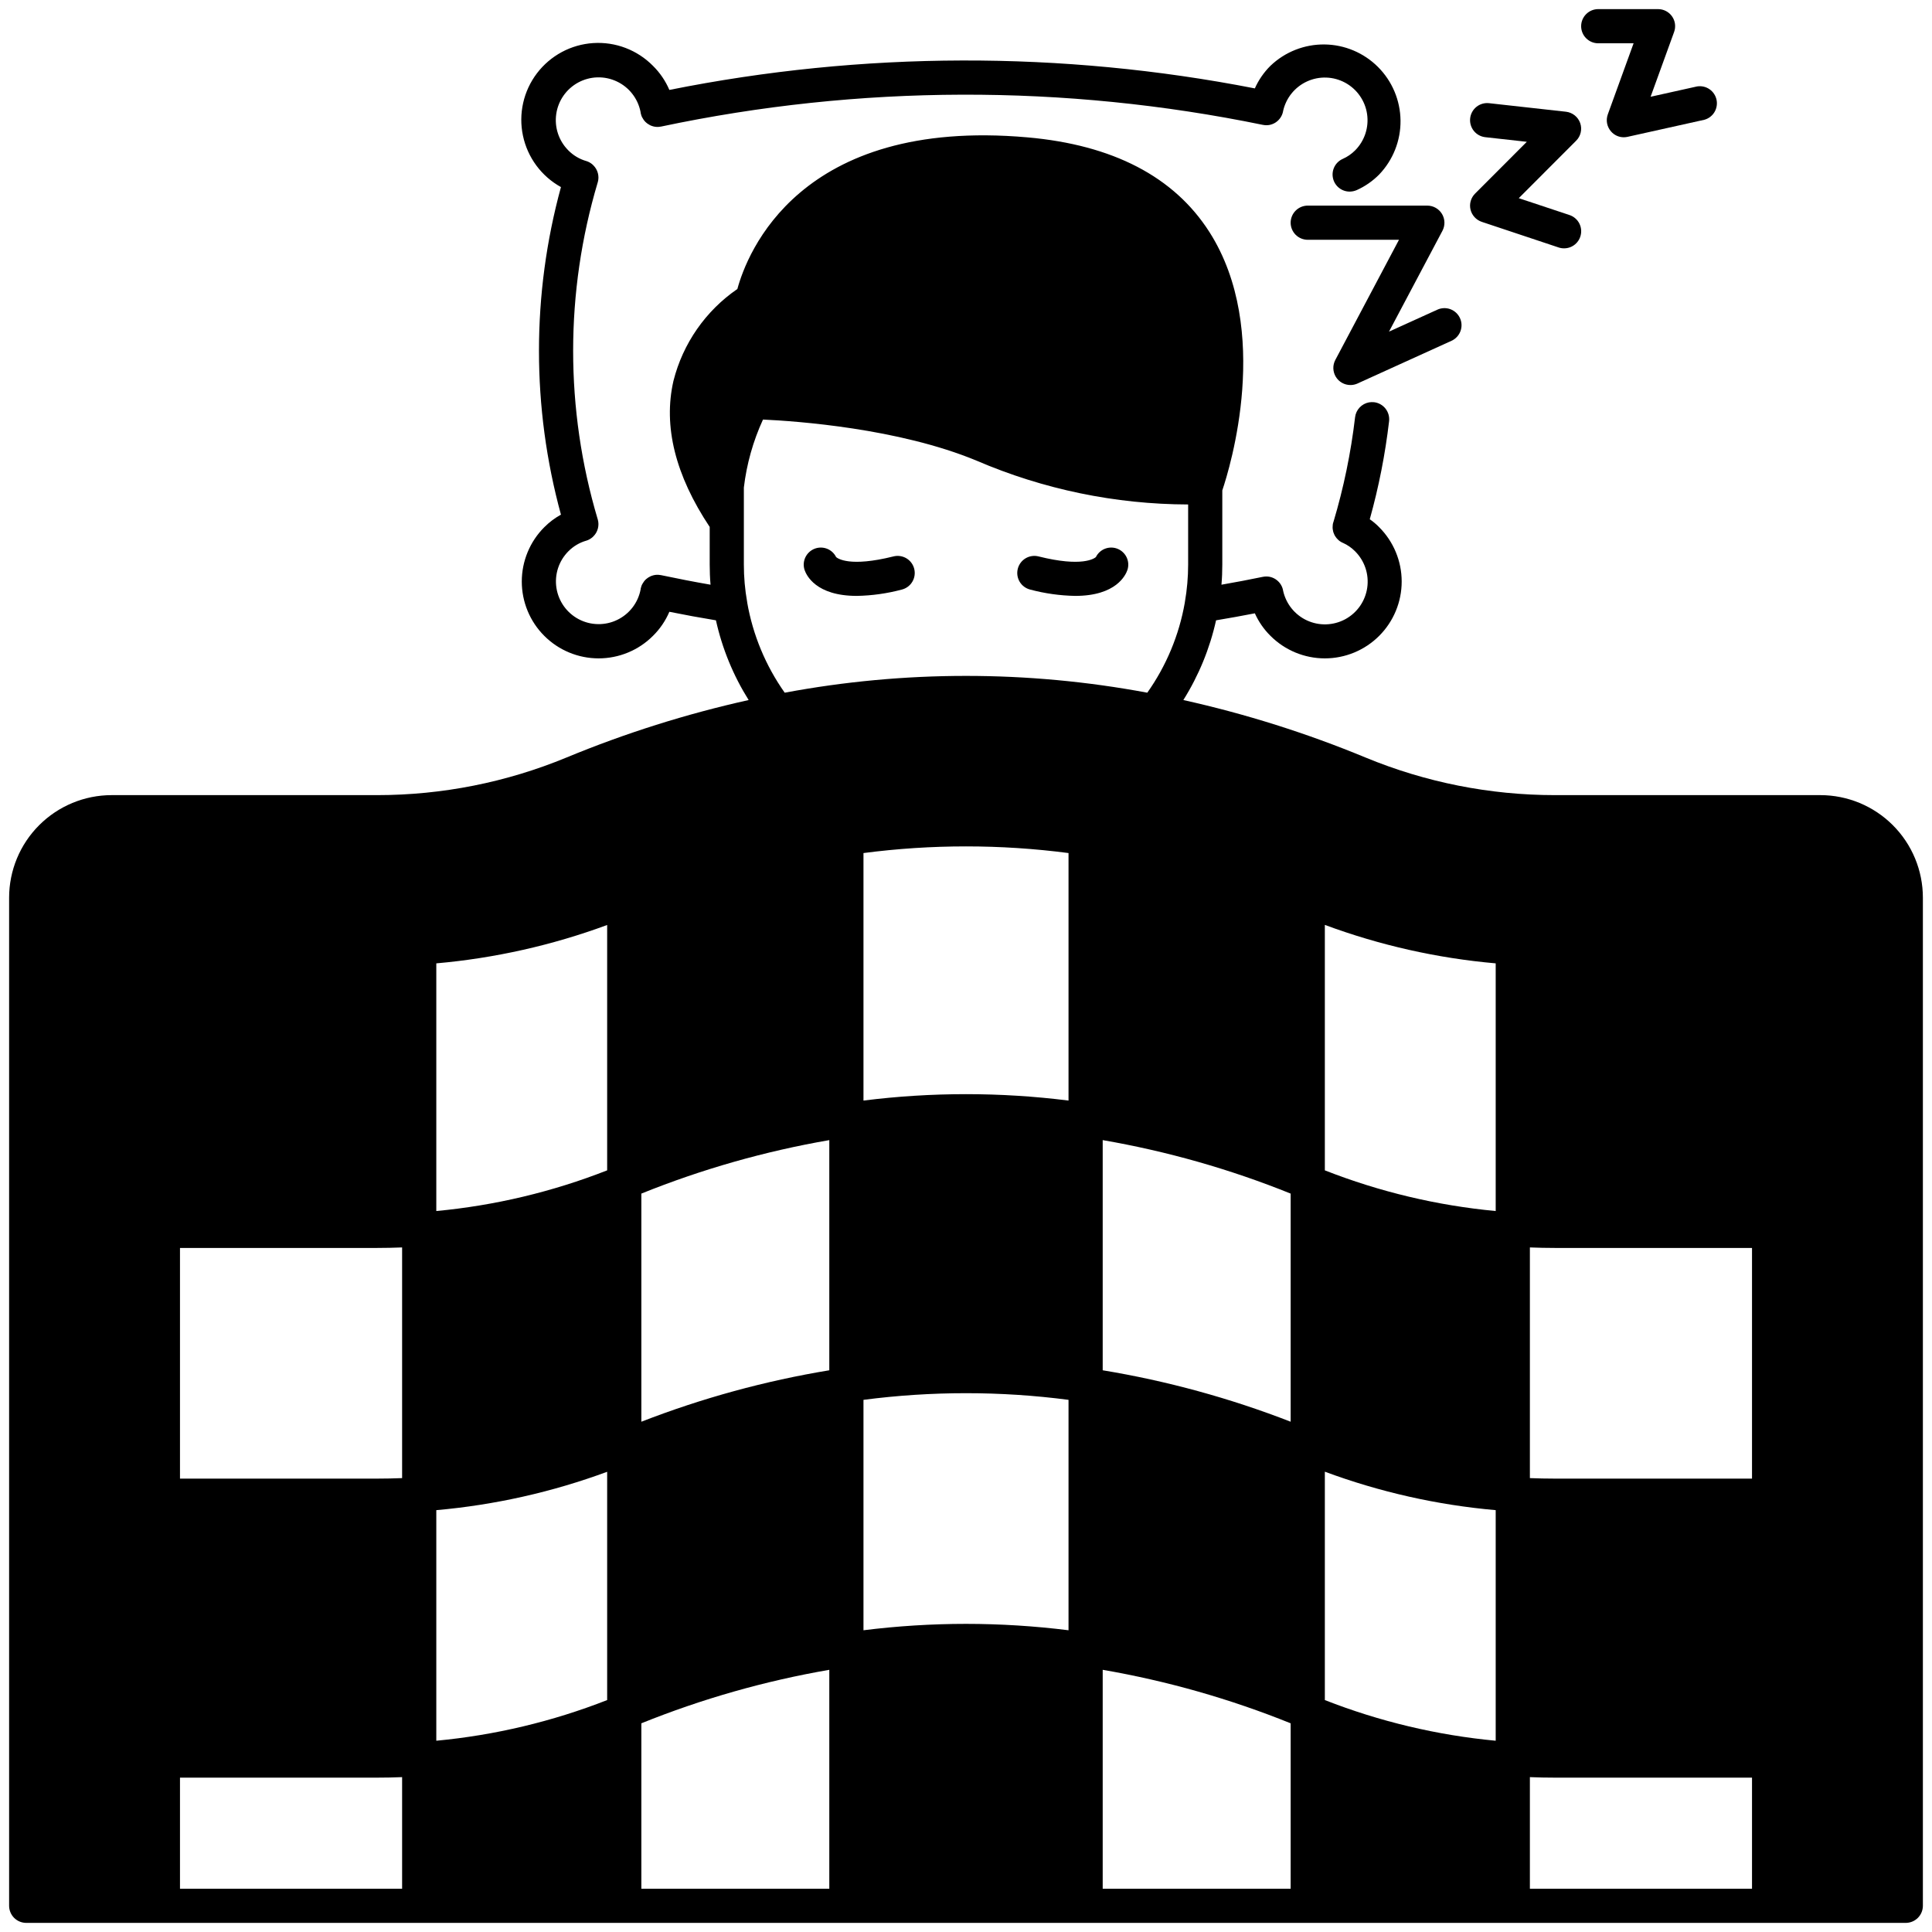 <svg width="106" height="106" viewBox="0 0 106 106" fill="none" xmlns="http://www.w3.org/2000/svg">
<path d="M99.875 43.625H85.302C81.744 43.624 78.221 42.925 74.933 41.567C71.695 40.226 68.346 39.169 64.925 38.408C65.769 37.063 66.376 35.584 66.72 34.034C67.433 33.917 68.145 33.786 68.848 33.65C69.055 34.112 69.346 34.532 69.706 34.887C70.497 35.678 71.569 36.122 72.688 36.122C73.806 36.122 74.878 35.678 75.669 34.887C76.459 34.097 76.904 33.024 76.904 31.906C76.904 30.788 76.459 29.716 75.669 28.925C75.511 28.763 75.339 28.617 75.153 28.489C75.646 26.726 76 24.926 76.213 23.108C76.24 22.86 76.169 22.612 76.015 22.417C75.86 22.222 75.635 22.096 75.388 22.067C75.295 22.058 75.202 22.062 75.111 22.076C74.913 22.113 74.732 22.212 74.595 22.359C74.457 22.505 74.37 22.692 74.347 22.892C74.119 24.837 73.722 26.758 73.161 28.634C73.156 28.639 73.156 28.648 73.152 28.658C73.137 28.7 73.128 28.744 73.123 28.789C73.116 28.839 73.113 28.889 73.114 28.939C73.114 28.985 73.119 29.03 73.128 29.075C73.138 29.157 73.162 29.236 73.198 29.309C73.208 29.337 73.221 29.364 73.236 29.389C73.254 29.42 73.274 29.45 73.297 29.478C73.325 29.52 73.358 29.558 73.395 29.59C73.425 29.624 73.458 29.654 73.494 29.68C73.498 29.684 73.508 29.689 73.513 29.694C73.541 29.712 73.573 29.731 73.606 29.75C73.627 29.764 73.649 29.775 73.672 29.783H73.677C73.927 29.895 74.154 30.052 74.347 30.247C74.606 30.505 74.801 30.82 74.917 31.166C75.033 31.513 75.066 31.882 75.014 32.244C74.962 32.605 74.826 32.95 74.618 33.25C74.409 33.55 74.133 33.797 73.812 33.972C73.49 34.146 73.133 34.243 72.768 34.255C72.402 34.267 72.039 34.193 71.707 34.04C71.376 33.887 71.084 33.658 70.856 33.372C70.629 33.087 70.471 32.751 70.395 32.394V32.384C70.353 32.17 70.237 31.978 70.067 31.84C70.044 31.822 70.02 31.803 69.992 31.784C69.891 31.716 69.776 31.67 69.657 31.646C69.537 31.623 69.413 31.624 69.294 31.648H69.289C68.539 31.803 67.78 31.948 67.016 32.08C67.048 31.714 67.062 31.344 67.062 30.969V26.905C67.48 25.672 69.795 18.125 66.355 12.73C64.419 9.697 61.058 7.948 56.366 7.536C43.827 6.43 40.977 13.934 40.456 15.856C38.714 17.053 37.467 18.845 36.95 20.895C36.378 23.384 37.053 26.08 38.938 28.911V30.969C38.938 31.344 38.952 31.714 38.984 32.08C38.089 31.925 37.175 31.747 36.266 31.555C36.254 31.551 36.241 31.549 36.228 31.55C36.177 31.541 36.125 31.536 36.073 31.536C35.966 31.535 35.86 31.555 35.759 31.592C35.71 31.608 35.663 31.63 35.619 31.658C35.58 31.677 35.544 31.7 35.511 31.728C35.46 31.762 35.414 31.803 35.375 31.85C35.347 31.879 35.323 31.912 35.305 31.948C35.283 31.971 35.265 31.998 35.253 32.028C35.226 32.067 35.206 32.109 35.192 32.155C35.178 32.196 35.165 32.238 35.155 32.281C35.151 32.293 35.149 32.306 35.15 32.319V32.328C35.083 32.689 34.932 33.029 34.71 33.321C34.487 33.613 34.199 33.848 33.869 34.008C33.539 34.169 33.176 34.249 32.809 34.243C32.442 34.238 32.081 34.146 31.756 33.975C31.431 33.805 31.151 33.56 30.938 33.262C30.725 32.963 30.585 32.618 30.529 32.255C30.473 31.893 30.504 31.522 30.617 31.173C30.731 30.824 30.925 30.507 31.184 30.247C31.455 29.973 31.79 29.773 32.159 29.666H32.164C32.284 29.629 32.396 29.568 32.492 29.487C32.515 29.471 32.535 29.452 32.553 29.431C32.674 29.312 32.76 29.163 32.803 28.998C32.846 28.834 32.844 28.661 32.797 28.498C32.797 28.494 32.792 28.489 32.792 28.484C30.997 22.459 30.997 16.041 32.792 10.015C32.792 10.011 32.797 10.006 32.797 10.002C32.844 9.838 32.846 9.666 32.803 9.502C32.76 9.337 32.674 9.188 32.553 9.069C32.535 9.048 32.515 9.029 32.492 9.012C32.396 8.931 32.284 8.871 32.164 8.834H32.159C31.79 8.727 31.455 8.527 31.184 8.253C30.925 7.995 30.73 7.679 30.614 7.331C30.499 6.984 30.466 6.614 30.519 6.252C30.572 5.889 30.709 5.544 30.919 5.244C31.129 4.944 31.407 4.698 31.729 4.524C32.052 4.351 32.41 4.255 32.776 4.245C33.143 4.235 33.506 4.311 33.837 4.467C34.169 4.622 34.46 4.853 34.686 5.141C34.912 5.429 35.068 5.766 35.141 6.125C35.145 6.144 35.145 6.162 35.15 6.181C35.15 6.194 35.151 6.206 35.155 6.219C35.165 6.261 35.178 6.304 35.192 6.345C35.206 6.39 35.226 6.433 35.253 6.472C35.334 6.63 35.462 6.759 35.619 6.842C35.663 6.87 35.71 6.892 35.759 6.908C35.86 6.945 35.966 6.964 36.073 6.964C36.125 6.964 36.177 6.959 36.228 6.95C36.237 6.95 36.242 6.945 36.252 6.945H36.266C47.15 4.643 58.392 4.611 69.289 6.851H69.294C69.413 6.876 69.537 6.877 69.657 6.854C69.776 6.83 69.891 6.783 69.992 6.716C70.201 6.577 70.346 6.361 70.395 6.116V6.106C70.472 5.75 70.63 5.417 70.858 5.132C71.086 4.848 71.377 4.621 71.708 4.469C72.039 4.317 72.401 4.244 72.765 4.256C73.129 4.268 73.486 4.365 73.806 4.539C74.126 4.713 74.401 4.959 74.609 5.258C74.818 5.557 74.954 5.9 75.006 6.261C75.058 6.621 75.026 6.989 74.912 7.335C74.797 7.681 74.604 7.995 74.347 8.253C74.152 8.448 73.923 8.605 73.672 8.717C73.475 8.804 73.314 8.956 73.216 9.147C73.118 9.339 73.088 9.558 73.133 9.769C73.177 9.979 73.293 10.168 73.46 10.304C73.628 10.439 73.836 10.513 74.052 10.512C74.182 10.511 74.311 10.484 74.431 10.433C74.894 10.226 75.313 9.935 75.669 9.575C76.432 8.778 76.852 7.714 76.84 6.611C76.828 5.508 76.384 4.453 75.603 3.673C74.823 2.894 73.768 2.45 72.665 2.439C71.562 2.428 70.498 2.849 69.702 3.612C69.343 3.968 69.053 4.388 68.848 4.85C58.238 2.78 47.325 2.809 36.725 4.934C36.514 4.439 36.208 3.99 35.825 3.612C35.4 3.181 34.888 2.847 34.323 2.631C33.757 2.415 33.152 2.324 32.548 2.363C31.944 2.402 31.356 2.57 30.823 2.856C30.29 3.143 29.825 3.54 29.459 4.022C29.093 4.504 28.835 5.059 28.703 5.65C28.57 6.24 28.567 6.852 28.692 7.444C28.817 8.036 29.067 8.594 29.427 9.081C29.787 9.568 30.247 9.971 30.777 10.264C29.169 16.147 29.169 22.353 30.777 28.236C30.441 28.421 30.133 28.653 29.863 28.925C29.471 29.316 29.16 29.781 28.949 30.293C28.737 30.804 28.628 31.352 28.628 31.906C28.628 32.46 28.737 33.008 28.949 33.52C29.16 34.031 29.471 34.496 29.863 34.887C30.254 35.279 30.719 35.59 31.23 35.801C31.742 36.013 32.29 36.122 32.844 36.122C33.397 36.122 33.946 36.013 34.457 35.801C34.969 35.59 35.434 35.279 35.825 34.887C36.208 34.51 36.514 34.06 36.725 33.566C37.583 33.739 38.434 33.895 39.28 34.034C39.624 35.584 40.231 37.063 41.075 38.408C37.654 39.169 34.305 40.226 31.067 41.567C27.779 42.925 24.256 43.624 20.698 43.625H6.125C4.634 43.626 3.204 44.219 2.149 45.274C1.094 46.328 0.501 47.758 0.5 49.25V104.562C0.501 104.811 0.6 105.049 0.775 105.224C0.951 105.4 1.189 105.499 1.438 105.5H104.562C104.811 105.499 105.049 105.4 105.225 105.224C105.4 105.049 105.499 104.811 105.5 104.562V49.25C105.499 47.758 104.906 46.328 103.851 45.274C102.796 44.219 101.366 43.626 99.875 43.625V43.625ZM33.312 93.275C30.307 94.453 27.151 95.204 23.938 95.506V82.855C27.142 82.572 30.295 81.864 33.312 80.75V93.275ZM82.062 52.855V66.444C78.849 66.142 75.693 65.391 72.688 64.212V50.745C75.704 51.864 78.857 52.573 82.062 52.855V52.855ZM9.875 68.469H20.698C21.153 68.469 21.608 68.459 22.062 68.441V81.097C21.608 81.115 21.153 81.125 20.698 81.125H9.875V68.469ZM58.625 60.383C54.89 59.914 51.11 59.914 47.375 60.383V46.803C51.109 46.316 54.891 46.316 58.625 46.803V60.383ZM60.5 62.553C64.032 63.163 67.489 64.146 70.812 65.487V78.003C67.482 76.709 64.026 75.763 60.5 75.181V62.553ZM83.938 68.441C84.392 68.459 84.847 68.469 85.302 68.469H96.125V81.125H85.302C84.847 81.125 84.392 81.115 83.938 81.097V68.441ZM33.312 64.212C30.307 65.391 27.151 66.142 23.938 66.444V52.855C27.142 52.572 30.295 51.864 33.312 50.75V64.212ZM35.188 78.003V65.487C38.511 64.146 41.968 63.163 45.5 62.553V75.181C41.974 75.763 38.518 76.709 35.188 78.003V78.003ZM53 89.094C51.12 89.095 49.241 89.212 47.375 89.445V76.803C51.109 76.316 54.891 76.316 58.625 76.803V89.445C56.759 89.212 54.88 89.095 53 89.094V89.094ZM72.688 93.275V80.745C75.704 81.864 78.857 82.573 82.062 82.855V95.506C78.849 95.204 75.693 94.453 72.688 93.275V93.275ZM40.995 33.055V33.041C40.873 32.357 40.811 31.663 40.812 30.969V26.75C40.965 25.459 41.319 24.2 41.862 23.019C43.686 23.103 49.297 23.497 53.577 25.273C57.245 26.85 61.195 27.668 65.188 27.678V30.969C65.188 31.66 65.128 32.35 65.009 33.031C65.009 33.041 65.005 33.045 65.005 33.055V33.064C64.693 34.843 63.99 36.53 62.947 38.005C56.373 36.776 49.627 36.776 43.053 38.005C42.009 36.527 41.306 34.837 40.995 33.055V33.055ZM9.875 97.531H20.698C21.153 97.531 21.608 97.522 22.062 97.503V103.625H9.875V97.531ZM35.188 94.55C38.511 93.209 41.968 92.225 45.5 91.615V103.625H35.188V94.55ZM60.5 91.615C64.032 92.225 67.489 93.209 70.812 94.55V103.625H60.5V91.615ZM83.938 97.503C84.392 97.522 84.847 97.531 85.302 97.531H96.125V103.625H83.938V97.503Z" fill="black"/>
<path d="M87.688 2.375H89.628L88.213 6.275C88.156 6.433 88.142 6.603 88.173 6.768C88.205 6.933 88.28 7.087 88.391 7.213C88.478 7.313 88.586 7.394 88.707 7.449C88.829 7.504 88.96 7.532 89.094 7.531C89.162 7.53 89.229 7.523 89.295 7.508L93.514 6.57C93.745 6.506 93.942 6.355 94.065 6.15C94.188 5.944 94.228 5.7 94.177 5.466C94.125 5.232 93.986 5.027 93.788 4.892C93.59 4.757 93.347 4.704 93.111 4.742L90.561 5.309L91.85 1.756C91.902 1.615 91.918 1.463 91.899 1.313C91.879 1.164 91.824 1.021 91.737 0.898C91.651 0.775 91.536 0.674 91.402 0.605C91.268 0.535 91.119 0.5 90.969 0.5H87.688C87.439 0.5 87.2 0.599 87.025 0.775C86.849 0.95 86.75 1.189 86.75 1.438C86.75 1.686 86.849 1.925 87.025 2.1C87.2 2.276 87.439 2.375 87.688 2.375Z" fill="black"/>
<path d="M80.68 11.497C80.717 11.653 80.794 11.796 80.902 11.914C81.01 12.032 81.147 12.121 81.298 12.172L85.517 13.578C85.612 13.61 85.712 13.626 85.812 13.625C86.036 13.626 86.252 13.547 86.422 13.402C86.592 13.258 86.705 13.057 86.74 12.837C86.776 12.617 86.732 12.391 86.616 12.2C86.5 12.01 86.32 11.867 86.108 11.797L83.328 10.873L86.473 7.723C86.599 7.6 86.686 7.443 86.726 7.271C86.766 7.099 86.757 6.92 86.698 6.753C86.64 6.586 86.535 6.439 86.397 6.329C86.258 6.219 86.091 6.15 85.916 6.13L81.697 5.661C81.449 5.634 81.201 5.706 81.007 5.861C80.813 6.017 80.688 6.243 80.661 6.491C80.633 6.738 80.706 6.986 80.861 7.18C81.017 7.375 81.243 7.499 81.491 7.527L83.769 7.78L80.933 10.62C80.819 10.733 80.736 10.872 80.692 11.026C80.647 11.179 80.643 11.341 80.68 11.497V11.497Z" fill="black"/>
<path d="M71.75 11.281C71.501 11.281 71.263 11.38 71.087 11.556C70.911 11.732 70.812 11.97 70.812 12.219C70.812 12.467 70.911 12.706 71.087 12.882C71.263 13.057 71.501 13.156 71.75 13.156H76.756L73.264 19.747C73.188 19.89 73.15 20.05 73.154 20.212C73.159 20.374 73.205 20.532 73.288 20.671C73.372 20.81 73.49 20.925 73.631 21.004C73.772 21.084 73.932 21.125 74.094 21.125C74.228 21.125 74.361 21.096 74.483 21.041L74.614 20.98L79.639 18.697C79.751 18.646 79.852 18.573 79.936 18.483C80.02 18.393 80.085 18.287 80.128 18.172C80.171 18.056 80.191 17.934 80.187 17.811C80.183 17.688 80.154 17.567 80.103 17.455C80.052 17.343 79.979 17.242 79.889 17.158C79.799 17.074 79.694 17.009 79.578 16.965C79.463 16.922 79.34 16.902 79.217 16.907C79.094 16.911 78.973 16.939 78.861 16.991L76.208 18.195L79.142 12.659C79.217 12.516 79.254 12.356 79.249 12.195C79.245 12.033 79.198 11.876 79.115 11.737C79.031 11.599 78.914 11.484 78.773 11.404C78.633 11.324 78.474 11.282 78.312 11.281H71.75Z" fill="black"/>
<path d="M56.52 32.347C57.327 32.562 58.156 32.679 58.991 32.694C61.241 32.694 61.761 31.555 61.859 31.264C61.931 31.039 61.915 30.794 61.814 30.581C61.713 30.367 61.535 30.199 61.316 30.11C61.097 30.022 60.852 30.02 60.631 30.104C60.41 30.189 60.23 30.354 60.125 30.566C60.036 30.641 59.375 31.128 56.98 30.528C56.739 30.467 56.483 30.505 56.269 30.632C56.056 30.759 55.901 30.967 55.841 31.208C55.78 31.449 55.817 31.704 55.944 31.918C56.072 32.132 56.279 32.286 56.52 32.347V32.347Z" fill="black"/>
<path d="M49.02 30.528C46.62 31.128 45.964 30.641 45.875 30.566C45.77 30.354 45.59 30.189 45.369 30.104C45.148 30.02 44.903 30.022 44.684 30.11C44.465 30.199 44.287 30.367 44.186 30.581C44.085 30.794 44.069 31.039 44.141 31.264C44.239 31.555 44.759 32.694 47.009 32.694C47.844 32.679 48.673 32.562 49.48 32.347C49.721 32.286 49.928 32.132 50.055 31.918C50.183 31.704 50.22 31.449 50.159 31.208C50.099 30.967 49.944 30.759 49.731 30.632C49.517 30.505 49.261 30.467 49.02 30.528Z" fill="black"/>
</svg>
